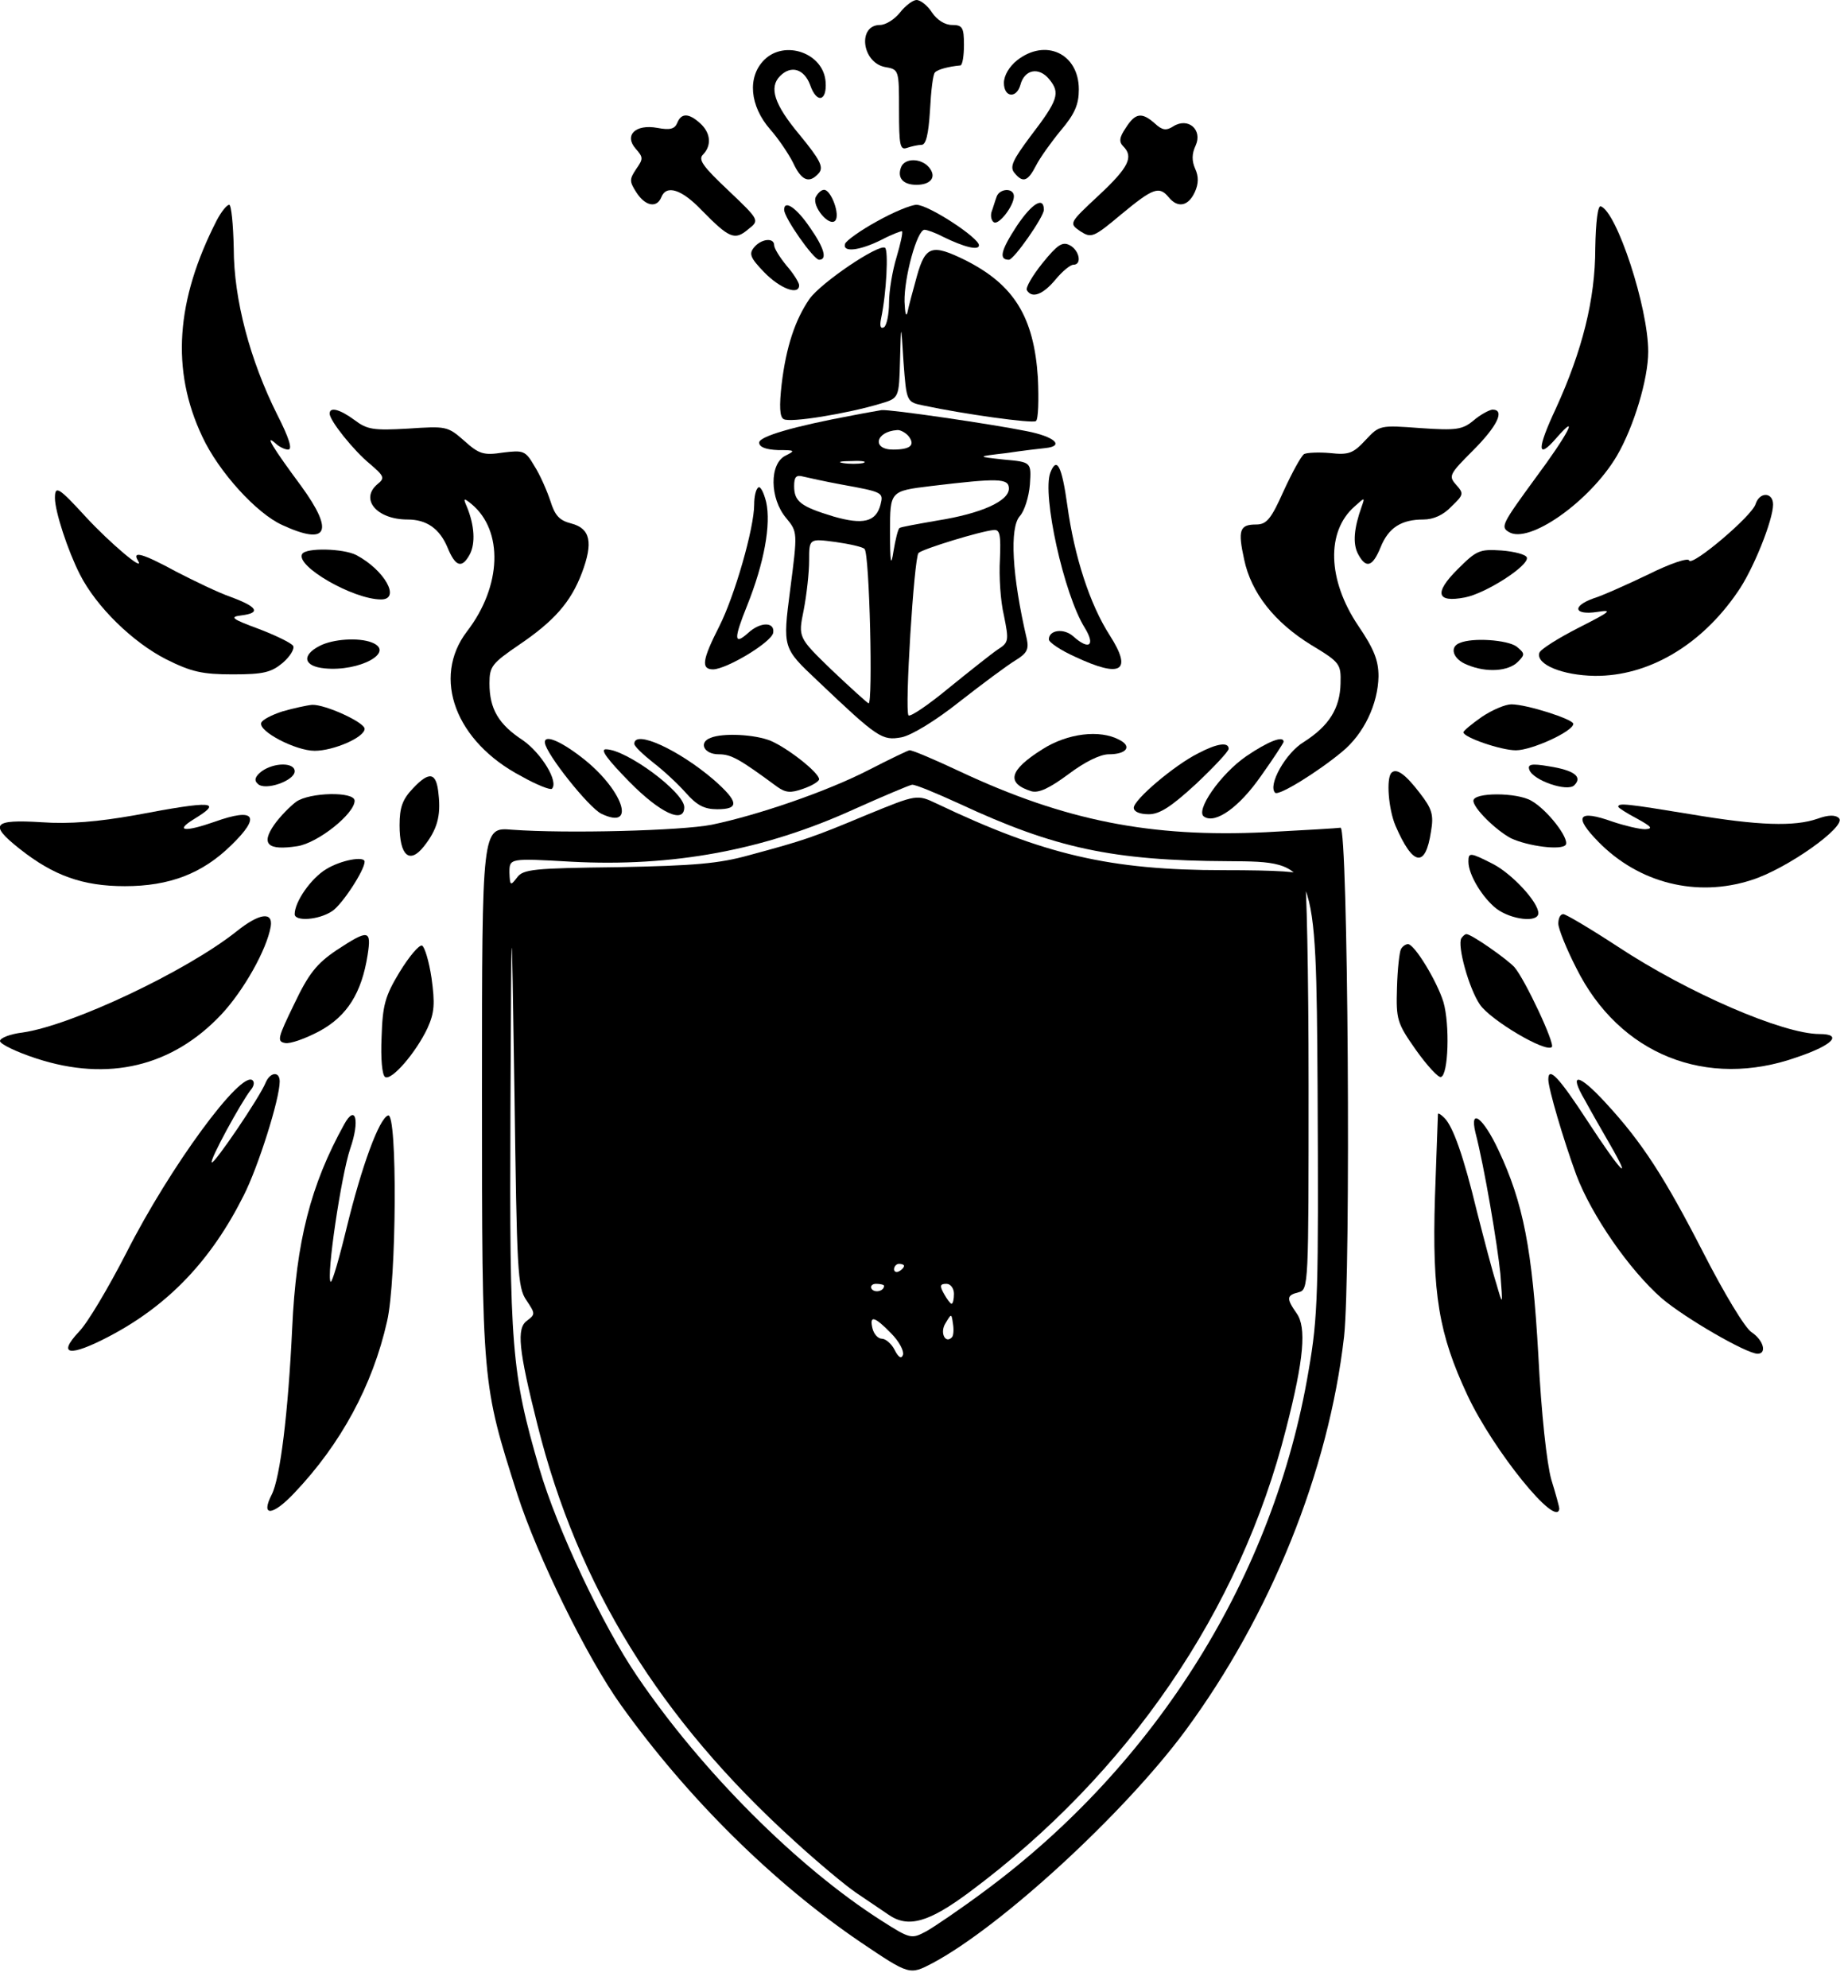 <?xml version="1.0" standalone="no"?>
<!DOCTYPE svg PUBLIC "-//W3C//DTD SVG 20010904//EN"
 "http://www.w3.org/TR/2001/REC-SVG-20010904/DTD/svg10.dtd">
<svg version="1.0" xmlns="http://www.w3.org/2000/svg"
 width="370pt" height="398pt" viewBox="0 0 370 398"
 preserveAspectRatio="xMidYMid meet">
<g transform="translate(0,398) scale(0.1,-0.1)"
fill="#000000" stroke="none">
<path d="M1802 3955 c-11 -14 -29 -25 -40 -25 -45 0 -37 -74 9 -84 29 -5 29
-5 29 -87 0 -70 2 -80 16 -75 9 3 22 6 29 6 9 0 14 21 17 69 2 39 6 73 10 76
5 6 28 12 51 14 4 1 7 19 7 41 0 35 -3 40 -24 40 -14 0 -30 10 -40 25 -9 14
-23 25 -31 25 -7 0 -22 -11 -33 -25z"/>
<path d="M1530 3860 c-34 -34 -29 -92 12 -139 16 -18 37 -49 46 -67 17 -37 33
-42 52 -20 9 12 2 26 -39 76 -51 61 -62 95 -39 118 22 22 48 14 60 -18 13 -38
34 -33 31 6 -4 58 -82 85 -123 44z"/>
<path d="M2036 3859 c-15 -12 -26 -30 -26 -45 0 -29 25 -32 33 -4 8 31 37 37
58 11 22 -27 18 -41 -38 -114 -35 -47 -42 -61 -32 -73 17 -21 27 -17 43 14 8
16 31 48 50 71 28 33 36 52 36 82 0 72 -67 103 -124 58z"/>
<path d="M1356 3734 c-5 -12 -14 -15 -40 -10 -44 8 -67 -15 -43 -42 15 -17 15
-20 1 -40 -14 -21 -14 -25 0 -47 18 -28 41 -32 50 -10 10 26 41 16 81 -26 55
-56 66 -61 93 -38 23 18 23 18 -40 78 -51 48 -61 62 -50 72 17 18 15 43 -6 62
-23 21 -38 21 -46 1z"/>
<path d="M2254 3724 c-13 -19 -14 -28 -5 -37 21 -21 11 -42 -49 -98 -60 -56
-60 -56 -37 -72 22 -14 26 -13 82 34 64 53 76 57 95 34 18 -22 39 -18 52 10 8
17 8 32 1 47 -7 16 -7 30 1 47 14 31 -15 57 -45 38 -14 -9 -22 -8 -37 6 -26
23 -39 21 -58 -9z"/>
<path d="M1804 3645 c-8 -21 4 -35 31 -35 29 0 41 16 25 35 -16 19 -49 19 -56
0z"/>
<path d="M1633 3585 c-7 -19 27 -59 39 -47 11 11 -8 62 -22 62 -6 0 -13 -7
-17 -15z"/>
<path d="M1995 3585 c-3 -8 -7 -22 -10 -30 -2 -8 0 -17 5 -20 10 -6 40 33 40
52 0 18 -30 16 -35 -2z"/>
<path d="M2036 3528 c-32 -49 -37 -68 -16 -68 10 0 70 86 70 100 0 27 -23 14
-54 -32z"/>
<path d="M434 3539 c-82 -160 -92 -300 -29 -433 33 -71 109 -154 160 -177 91
-42 105 -14 38 78 -57 77 -74 105 -52 86 7 -7 19 -13 26 -13 9 0 2 23 -22 70
-54 108 -87 230 -87 333 -1 48 -5 87 -9 87 -5 0 -16 -14 -25 -31z"/>
<path d="M1570 3560 c0 -16 59 -100 70 -100 17 0 10 24 -18 64 -27 40 -52 57
-52 36z"/>
<path d="M1756 3537 c-33 -18 -62 -39 -64 -45 -6 -18 29 -14 73 8 21 11 40 18
41 17 2 -2 -3 -25 -11 -52 -8 -26 -15 -67 -15 -91 0 -24 -5 -46 -10 -49 -7 -4
-9 2 -6 17 11 52 15 137 8 142 -13 8 -127 -69 -151 -102 -29 -42 -47 -96 -56
-171 -5 -44 -4 -66 4 -70 12 -8 128 11 194 31 37 11 37 11 39 87 2 76 2 76 7
-4 6 -80 6 -80 41 -87 80 -17 216 -36 224 -31 5 3 6 43 4 87 -8 122 -48 186
-145 235 -67 33 -80 29 -97 -31 -8 -29 -17 -62 -19 -73 -3 -11 -5 -2 -6 21 -1
48 25 144 40 144 5 0 22 -6 37 -14 43 -21 72 -28 72 -17 0 15 -101 81 -125 81
-11 0 -47 -15 -79 -33z"/>
<path d="M3194 3483 c0 -102 -26 -205 -79 -321 -38 -81 -38 -104 1 -59 48 55
23 7 -41 -79 -68 -93 -71 -99 -54 -109 40 -25 162 61 216 152 34 58 63 154 63
209 0 89 -63 280 -95 291 -6 2 -10 -31 -11 -84z"/>
<path d="M1510 3485 c-11 -13 -8 -21 20 -50 32 -33 70 -47 70 -26 0 5 -11 23
-25 39 -14 17 -25 35 -25 41 0 16 -26 13 -40 -4z"/>
<path d="M2087 3453 c-20 -25 -34 -49 -31 -54 10 -17 32 -9 57 21 14 17 30 30
36 30 18 0 12 29 -7 39 -15 8 -25 1 -55 -36z"/>
<path d="M660 3152 c0 -14 48 -74 81 -101 28 -24 30 -28 15 -40 -36 -30 -2
-71 60 -71 38 0 64 -18 80 -56 16 -39 29 -43 45 -13 11 22 9 57 -6 94 -8 18
-7 19 9 6 64 -53 61 -164 -9 -255 -71 -93 -23 -221 109 -290 30 -17 58 -28 61
-25 14 14 -21 71 -58 97 -49 32 -67 63 -67 114 0 34 5 40 59 77 71 48 104 86
126 144 23 61 17 89 -21 99 -24 6 -33 16 -42 45 -7 21 -21 53 -32 70 -18 31
-22 32 -63 27 -39 -6 -48 -3 -78 24 -33 29 -36 29 -112 24 -69 -4 -82 -2 -107
17 -30 22 -50 27 -50 13z"/>
<path d="M1710 3149 c-124 -23 -190 -43 -190 -55 0 -9 13 -14 38 -15 34 0 35
-1 15 -11 -33 -16 -32 -86 1 -125 23 -28 23 -28 8 -144 -15 -116 -15 -116 54
-181 122 -116 130 -121 169 -114 20 4 68 33 117 72 46 36 96 73 111 82 23 14
27 22 23 42 -30 128 -35 224 -14 247 9 10 18 38 20 63 3 45 3 45 -52 50 -55 6
-55 6 5 13 33 5 68 9 78 10 39 4 19 23 -38 34 -69 14 -274 44 -290 42 -5 -1
-30 -5 -55 -10z m109 -42 c14 -18 4 -27 -31 -27 -43 0 -35 36 8 39 6 1 17 -5
23 -12z m-91 -54 c-10 -2 -28 -2 -40 0 -13 2 -5 4 17 4 22 1 32 -1 23 -4z
m-43 -43 c83 -15 84 -16 78 -40 -9 -35 -35 -41 -94 -24 -66 20 -79 30 -79 61
0 18 4 23 18 19 9 -2 44 -10 77 -16z m335 -8 c0 -25 -55 -50 -143 -64 -40 -7
-74 -13 -76 -15 -3 -2 -8 -22 -12 -46 -5 -33 -7 -25 -7 39 0 81 0 81 82 91
134 16 156 16 156 -5z m-18 -142 c-2 -33 1 -83 8 -112 10 -50 10 -54 -12 -68
-12 -8 -56 -43 -98 -77 -41 -34 -78 -59 -81 -55 -8 9 11 315 20 325 8 8 125
44 151 46 12 1 14 -10 12 -59z m-271 21 c10 -9 17 -312 8 -309 -4 2 -37 32
-74 67 -67 65 -67 65 -56 119 6 31 11 75 11 100 0 44 0 44 53 37 28 -4 55 -10
58 -14z"/>
<path d="M2950 3138 c-22 -18 -34 -20 -106 -15 -81 6 -82 6 -110 -24 -25 -27
-34 -30 -71 -26 -22 2 -46 1 -52 -2 -6 -4 -24 -37 -41 -74 -25 -56 -34 -67
-55 -67 -33 0 -37 -11 -24 -70 14 -67 61 -126 134 -171 58 -35 60 -38 59 -77
-1 -50 -23 -85 -73 -117 -37 -22 -73 -87 -58 -102 7 -7 86 42 134 82 44 36 72
96 73 151 0 32 -9 55 -41 102 -61 91 -64 188 -7 238 21 19 21 19 14 -1 -15
-42 -18 -73 -7 -94 16 -30 29 -26 45 13 16 40 42 56 86 56 20 0 40 9 56 26 25
24 25 26 9 44 -15 17 -13 21 34 68 49 49 65 82 39 82 -7 -1 -24 -10 -38 -22z"/>
<path d="M2103 3034 c-17 -44 27 -244 69 -311 22 -36 8 -45 -23 -17 -19 17
-49 13 -49 -6 0 -6 24 -22 53 -35 92 -43 115 -29 69 43 -40 62 -71 158 -85
260 -11 79 -21 99 -34 66z"/>
<path d="M1518 3004 c-5 -4 -8 -19 -8 -34 0 -47 -39 -183 -70 -244 -34 -67
-37 -86 -12 -86 28 1 116 54 120 73 4 22 -25 23 -50 0 -29 -26 -29 -12 -2 55
34 85 48 162 38 207 -5 20 -12 33 -16 29z"/>
<path d="M110 2983 c0 -27 26 -106 50 -153 33 -65 106 -136 173 -170 50 -25
72 -30 133 -30 62 0 77 4 100 23 15 13 24 28 21 34 -4 6 -35 21 -69 34 -54 20
-59 24 -35 27 40 5 33 17 -21 37 -26 9 -75 33 -110 51 -66 36 -88 42 -76 22
16 -26 -56 35 -104 87 -55 60 -62 64 -62 38z"/>
<path d="M3515 2971 c-7 -24 -128 -126 -133 -113 -2 6 -38 -6 -82 -28 -44 -21
-93 -43 -110 -48 -44 -16 -38 -34 8 -27 32 5 27 1 -38 -32 -41 -21 -76 -43
-78 -50 -7 -23 46 -45 111 -46 107 -1 213 61 286 168 31 44 71 144 71 175 0
25 -27 26 -35 1z"/>
<path d="M605 2871 c-14 -24 102 -91 158 -91 40 0 7 59 -50 89 -26 13 -100 15
-108 2z"/>
<path d="M2918 2840 c-47 -47 -42 -67 15 -56 42 8 129 64 124 80 -2 6 -25 12
-51 14 -44 3 -50 0 -88 -38z"/>
<path d="M640 2687 c-37 -19 -32 -41 10 -45 70 -7 143 33 94 52 -26 10 -77 7
-104 -7z"/>
<path d="M2923 2693 c-22 -8 -14 -33 15 -44 38 -16 82 -13 101 6 15 15 14 17
-3 31 -19 13 -87 18 -113 7z"/>
<path d="M566 2556 c-22 -7 -41 -17 -43 -23 -6 -17 69 -56 107 -56 38 0 100
27 100 44 0 13 -79 49 -105 48 -11 -1 -38 -7 -59 -13z"/>
<path d="M2967 2545 c-20 -14 -37 -28 -37 -31 0 -10 75 -36 105 -36 32 0 115
38 115 53 0 9 -93 39 -124 39 -12 0 -38 -11 -59 -25z"/>
<path d="M1423 2503 c-25 -9 -14 -33 16 -33 25 0 41 -9 117 -65 17 -12 27 -13
52 -4 18 6 32 15 32 19 0 13 -62 62 -97 77 -32 13 -96 16 -120 6z"/>
<path d="M2087 2480 c-67 -42 -73 -68 -22 -84 15 -4 36 6 74 34 33 25 64 40
81 40 36 0 47 16 21 29 -39 21 -104 13 -154 -19z"/>
<path d="M1091 2493 c2 -22 88 -130 113 -142 73 -35 42 51 -41 114 -43 33 -74
45 -72 28z"/>
<path d="M1270 2491 c0 -5 17 -21 37 -37 21 -16 50 -43 66 -61 22 -25 37 -33
63 -33 45 0 43 15 -7 59 -70 60 -159 101 -159 72z"/>
<path d="M2495 2466 c-52 -36 -103 -110 -84 -121 23 -15 71 20 114 82 25 35
45 66 45 68 0 13 -31 1 -75 -29z"/>
<path d="M2399 2472 c-48 -24 -129 -93 -129 -109 0 -8 12 -13 30 -13 22 0 45
15 95 61 36 34 65 65 65 70 0 14 -23 11 -61 -9z"/>
<path d="M1260 2415 c62 -63 110 -85 110 -51 0 30 -116 116 -157 116 -12 0 3
-20 47 -65z"/>
<path d="M1740 2439 c-83 -43 -223 -91 -315 -110 -61 -12 -290 -18 -400 -10
-60 5 -60 5 -60 -525 0 -588 0 -583 71 -806 40 -124 139 -326 207 -421 133
-186 305 -356 480 -475 98 -66 98 -66 144 -42 137 73 383 299 506 465 171 232
287 519 318 789 14 125 8 1022 -7 1019 -6 -1 -73 -5 -150 -9 -230 -11 -402 23
-613 122 -51 24 -96 43 -100 42 -3 0 -40 -18 -81 -39z m181 -68 c191 -89 307
-114 539 -115 175 -1 175 -1 178 -451 2 -413 1 -460 -18 -569 -69 -410 -304
-787 -649 -1042 -47 -35 -100 -71 -116 -80 -30 -16 -32 -16 -90 21 -168 107
-360 299 -489 489 -69 101 -161 296 -196 416 -56 192 -60 242 -58 715 2 430 2
430 8 40 5 -361 6 -392 24 -418 18 -27 18 -28 1 -41 -21 -15 -17 -57 21 -208
81 -324 245 -589 514 -833 47 -43 102 -89 124 -104 21 -14 50 -34 65 -44 39
-27 80 -16 163 46 317 236 541 563 633 927 36 140 41 203 21 231 -21 30 -20
36 4 42 20 5 20 13 20 414 0 224 -4 413 -8 420 -5 8 -55 11 -162 11 -228 0
-360 31 -574 133 -40 19 -40 19 -140 -22 -110 -46 -125 -51 -236 -81 -61 -17
-110 -21 -263 -24 -169 -2 -190 -4 -202 -21 -13 -17 -14 -16 -15 10 0 29 0 29
123 22 204 -11 387 23 567 105 58 26 110 48 116 49 6 1 49 -17 95 -38z m-111
-925 c0 -3 -4 -8 -10 -11 -5 -3 -10 -1 -10 4 0 6 5 11 10 11 6 0 10 -2 10 -4z
m-40 -40 c0 -11 -19 -15 -25 -6 -3 5 1 10 9 10 9 0 16 -2 16 -4z m140 -16 c0
-11 -2 -20 -5 -20 -2 0 -9 9 -15 20 -9 16 -8 20 5 20 8 0 15 -9 15 -20z m-4
-87 c-13 -14 -25 9 -13 28 12 20 12 20 15 -1 2 -12 1 -24 -2 -27z m-122 8 c16
-16 26 -35 24 -43 -3 -9 -9 -6 -17 10 -6 12 -18 22 -25 22 -8 0 -16 9 -19 20
-7 28 4 25 37 -9z"/>
<path d="M524 2436 c-13 -10 -16 -18 -8 -25 14 -15 74 6 74 25 0 18 -41 18
-66 0z"/>
<path d="M3062 2439 c7 -21 76 -45 90 -31 17 17 0 30 -51 38 -35 6 -43 4 -39
-7z"/>
<path d="M2786 2433 c-11 -11 -6 -73 8 -106 35 -81 60 -85 71 -12 6 34 2 46
-22 77 -29 38 -47 51 -57 41z"/>
<path d="M827 2402 c-21 -22 -27 -38 -27 -74 0 -61 20 -79 49 -42 26 33 34 60
29 104 -4 44 -18 47 -51 12z"/>
<path d="M593 2375 c-12 -9 -32 -29 -44 -46 -27 -39 -13 -52 46 -43 41 6 115
65 115 91 0 19 -90 17 -117 -2z"/>
<path d="M2950 2377 c0 -15 45 -59 75 -75 34 -16 102 -25 110 -13 7 13 -37 70
-69 88 -29 17 -116 17 -116 0z"/>
<path d="M270 2348 c-74 -13 -130 -18 -187 -14 -97 6 -106 -4 -44 -53 68 -54
127 -75 211 -75 89 0 155 25 213 82 60 58 48 76 -33 47 -60 -21 -81 -19 -42 5
59 36 40 38 -118 8z"/>
<path d="M3240 2365 c0 -2 17 -13 38 -24 29 -16 32 -20 16 -21 -12 0 -41 7
-65 15 -70 25 -79 11 -29 -40 81 -83 197 -112 306 -77 71 22 192 108 176 124
-7 7 -21 7 -43 -1 -46 -16 -118 -14 -254 9 -128 21 -145 23 -145 15z"/>
<path d="M2940 2255 c0 -26 28 -72 56 -94 29 -22 84 -29 84 -9 0 22 -52 78
-90 98 -47 24 -50 24 -50 5z"/>
<path d="M653 2240 c-30 -18 -63 -65 -63 -90 0 -15 48 -12 75 6 20 13 65 82
65 99 0 12 -48 3 -77 -15z"/>
<path d="M473 2115 c-101 -80 -330 -188 -428 -202 -25 -3 -45 -11 -45 -17 0
-6 33 -22 73 -35 144 -47 272 -16 370 88 45 48 91 130 99 176 5 31 -23 27 -69
-10z"/>
<path d="M3120 2131 c0 -10 16 -50 36 -89 86 -173 261 -243 443 -178 71 24 91
46 44 46 -73 0 -263 82 -404 175 -55 36 -104 65 -109 65 -6 0 -10 -8 -10 -19z"/>
<path d="M674 2078 c-40 -27 -56 -47 -85 -108 -33 -68 -35 -75 -18 -78 10 -2
41 9 69 24 55 30 84 76 96 152 8 51 2 52 -62 10z"/>
<path d="M2926 2102 c-9 -14 15 -101 37 -133 21 -31 132 -97 144 -85 7 6 -54
136 -75 160 -16 17 -86 66 -96 66 -3 0 -7 -4 -10 -8z"/>
<path d="M800 2034 c-29 -48 -34 -66 -36 -130 -2 -43 1 -76 7 -80 13 -8 62 49
85 98 14 31 15 49 8 100 -5 34 -14 63 -19 65 -6 2 -26 -22 -45 -53z"/>
<path d="M2805 2080 c-3 -5 -7 -40 -8 -77 -2 -64 0 -71 38 -125 22 -31 45 -56
50 -54 15 4 18 105 5 150 -13 42 -58 116 -71 116 -4 0 -11 -4 -14 -10z"/>
<path d="M532 1813 c-12 -30 -104 -165 -108 -160 -5 4 59 121 78 145 6 7 8 15
4 19 -22 23 -166 -173 -253 -345 -36 -70 -78 -141 -95 -158 -44 -47 -19 -51
61 -9 118 62 204 152 269 282 29 57 72 193 72 228 0 21 -19 19 -28 -2z"/>
<path d="M3100 1819 c0 -18 30 -120 56 -191 31 -82 107 -191 171 -247 47 -40
170 -111 192 -111 19 0 12 27 -12 43 -13 8 -55 78 -96 158 -78 152 -123 222
-196 301 -55 60 -75 62 -42 6 13 -24 36 -64 51 -90 46 -80 21 -54 -45 47 -58
89 -79 111 -79 84z"/>
<path d="M689 1729 c-67 -121 -96 -234 -104 -408 -8 -169 -24 -300 -41 -333
-23 -45 2 -43 46 4 92 97 156 214 185 343 19 81 21 419 2 412 -18 -6 -53 -102
-83 -225 -15 -62 -29 -110 -32 -108 -9 10 21 212 39 266 20 57 11 91 -12 49z"/>
<path d="M2879 1750 c0 -3 -3 -78 -6 -167 -6 -194 8 -274 65 -396 52 -111 180
-269 184 -227 0 3 -7 29 -16 58 -9 32 -20 131 -26 249 -12 212 -30 305 -80
411 -30 64 -58 86 -46 35 18 -69 44 -224 50 -283 5 -65 5 -65 -8 -20 -8 25
-25 90 -39 145 -27 112 -48 170 -65 187 -7 7 -12 10 -13 8z"/>
</g>
</svg>
